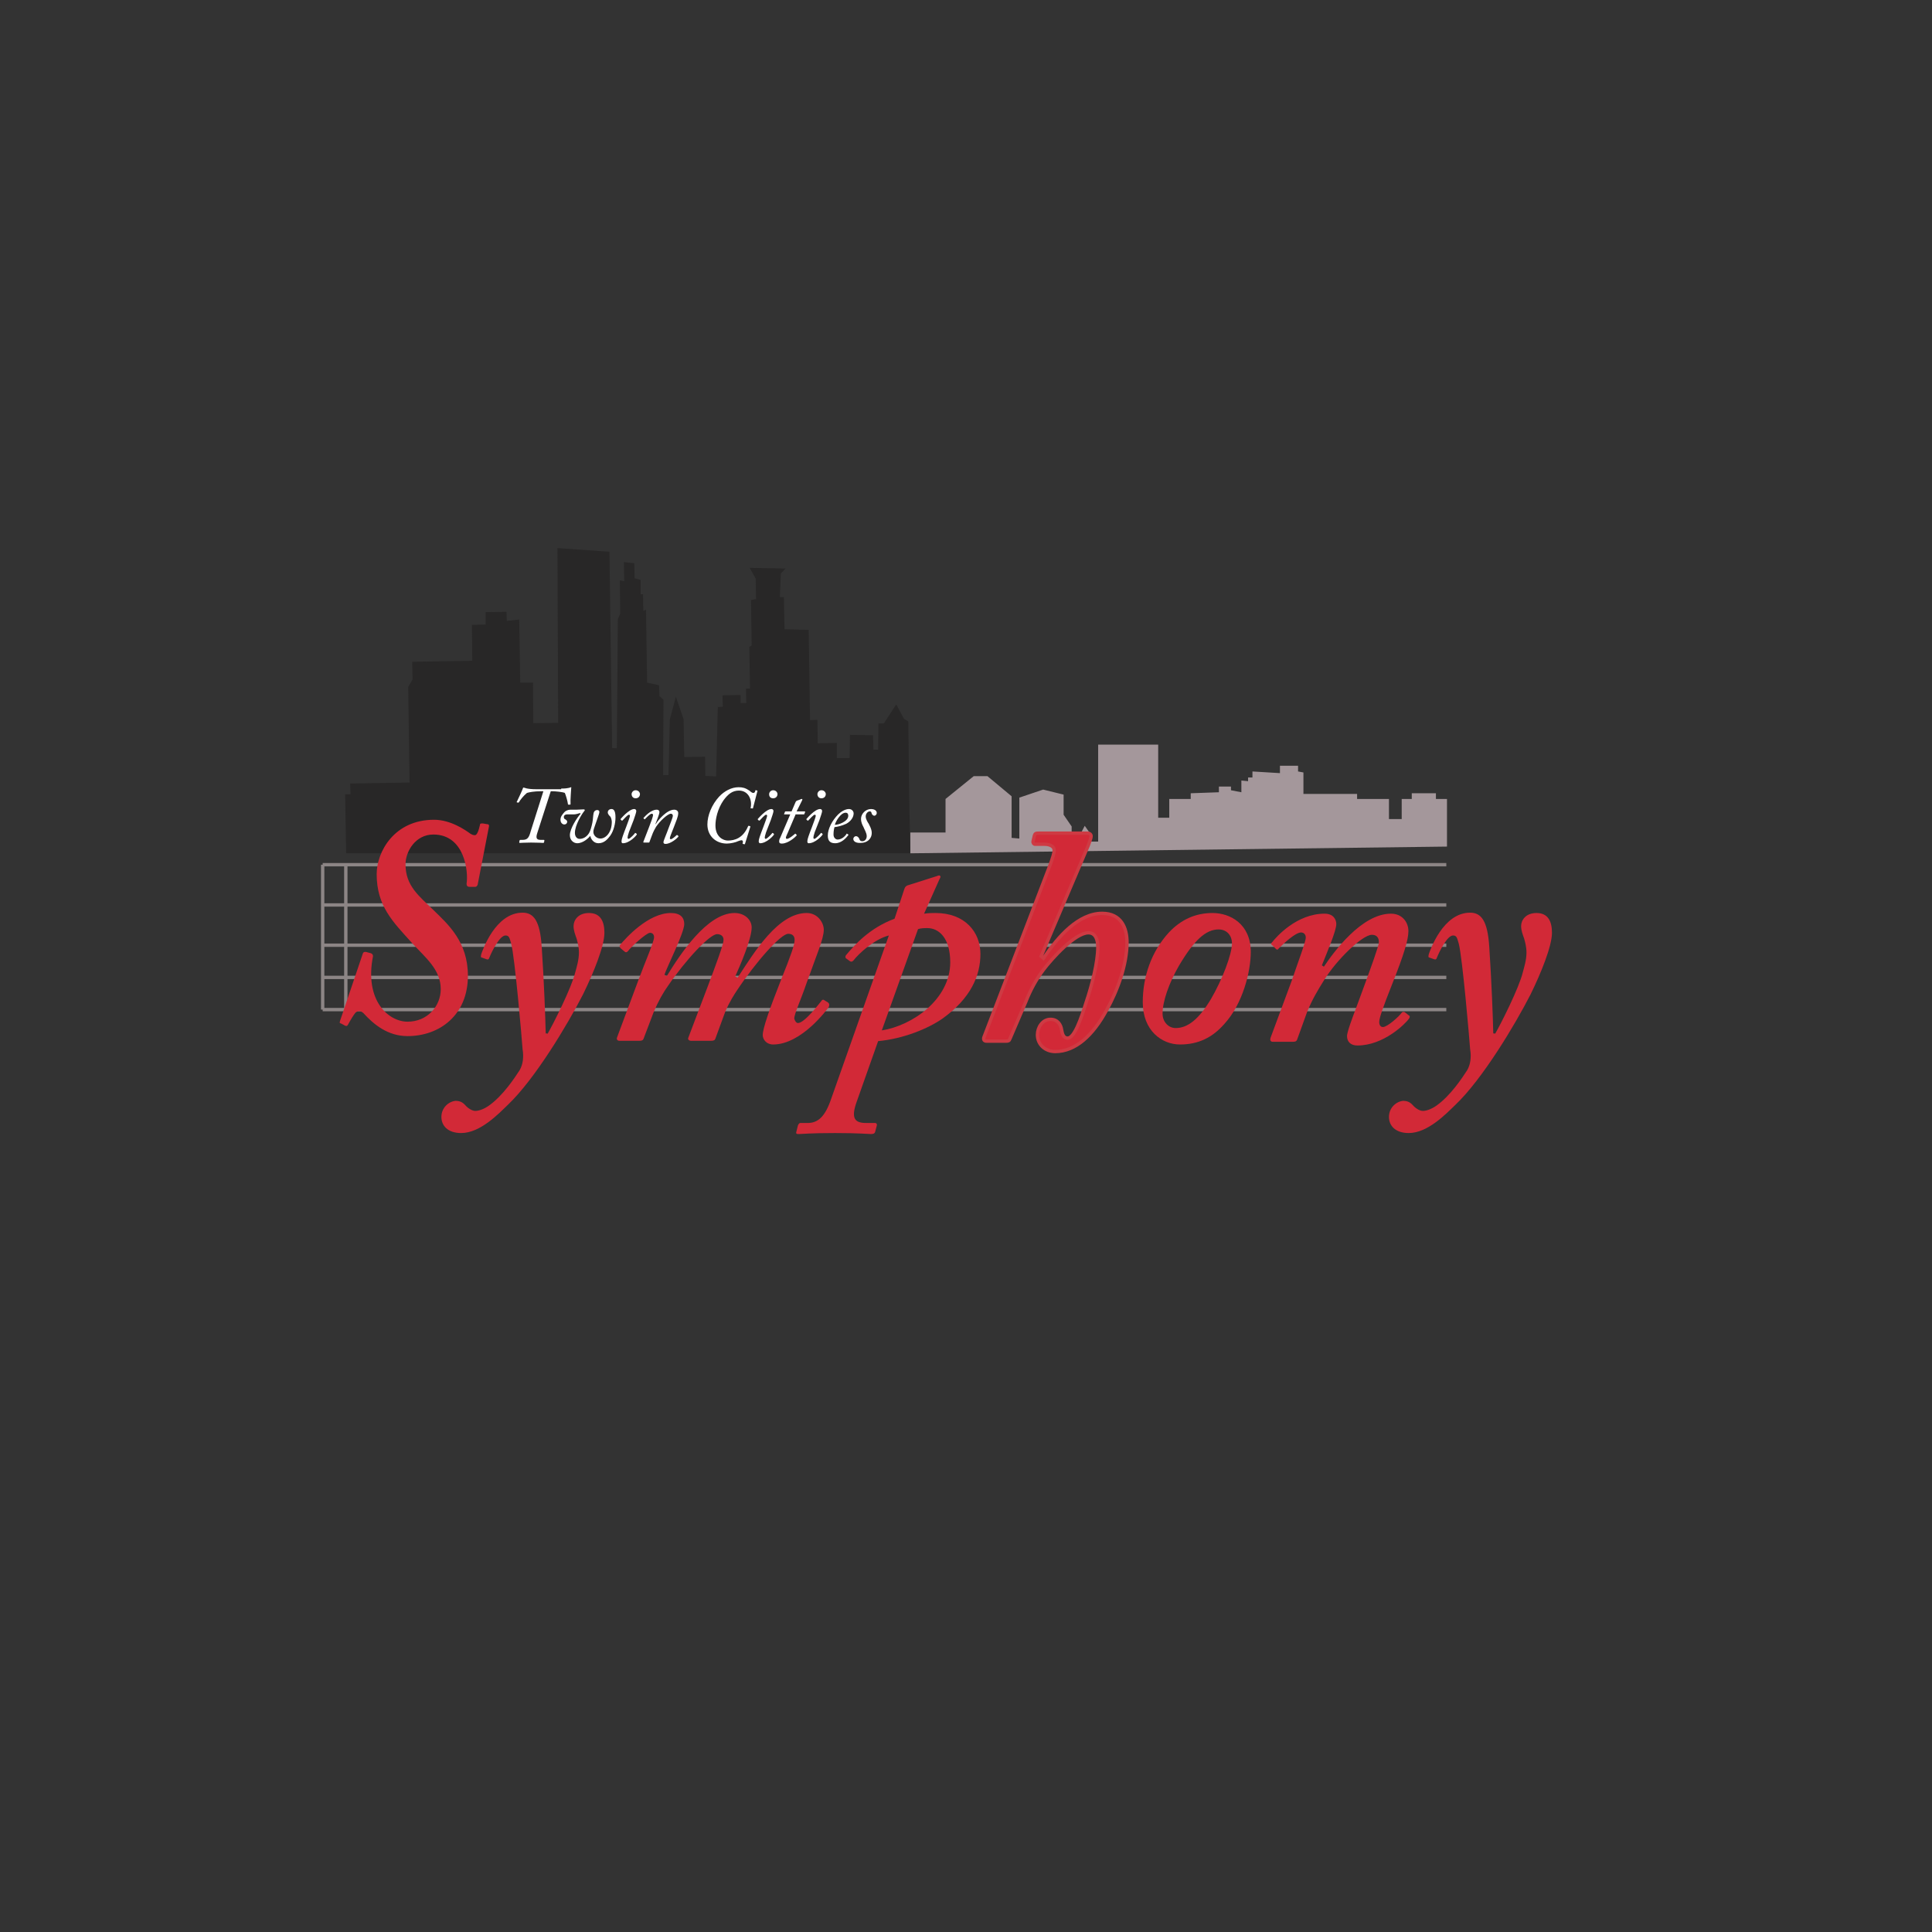 <?xml version="1.0" encoding="utf-8"?>
<!-- Generator: Adobe Illustrator 20.0.0, SVG Export Plug-In . SVG Version: 6.00 Build 0)  -->
<svg version="1.1" id="Layer_1" xmlns="http://www.w3.org/2000/svg" xmlns:xlink="http://www.w3.org/1999/xlink" x="0px" y="0px"
	 viewBox="0 0 576 576" style="enable-background:new 0 0 576 576;" xml:space="preserve">
<rect x="0" y="0" width="576" height="576" fill="#333333" stroke="none"/>
<style type="text/css">
	.st0{fill:#A4979B;}
	.st1{fill:#282727;}
	.st2{fill:none;stroke:#8C8585;stroke-miterlimit:10;}
	.st3{fill:#D22937;}
	.st4{fill:#D22937;stroke:#CE3A43;stroke-miterlimit:10;}
	.st5{fill:#FFFFFF;}
</style>
<polygon class="st0" points="271.4,254.4 271.4,248.2 281.9,248.2 281.9,238.2 290.3,231.4 294.4,231.4 301.6,237.4 301.6,249.8 
	303.9,250 303.9,237.8 311,235.4 317.1,236.9 317.1,242.9 319.5,246.4 319.5,250.9 321.8,250.9 321.8,249.3 323.4,246.2 
	325.3,248.9 325.3,250.9 327.4,250.9 327.4,222 345.3,222 345.3,243.8 348.6,243.8 348.6,238.2 355,238.2 355,236.5 363.4,236.2 
	363.4,234.5 367,234.5 367,235.6 370.1,236.2 370.1,232.7 372.1,232.9 372.1,231.8 373.4,231.8 373.4,230 381.6,230.5 381.6,228.3 
	387,228.3 387,230 388.6,230.3 388.6,236.7 404.6,236.7 404.6,238.2 414.1,238.2 414.1,244.2 417.9,244.2 417.9,238.2 420.9,238.2 
	420.9,236.5 428.1,236.5 428.1,238.2 431.4,238.2 431.4,250.7 431.4,252.4 "/>
<polygon class="st1" points="103.2,254.4 102.9,236.8 104.5,236.8 104.4,233.6 122.1,233.3 121.7,204.8 123,202.6 122.9,197.3 
	140.8,197 140.7,186.3 144.8,186.2 144.8,182.5 151,182.4 151.1,185.1 154.8,184.7 155.1,203.5 158.9,203.5 159,215.6 166.4,215.5 
	166.2,163.4 181.7,164.5 182.5,223 183.9,223.1 184.2,184.6 184.9,183 184.8,173 186.1,173.3 186,167.6 189.1,167.9 189.2,172.4 
	191,172.9 191,177.2 191.7,177.2 191.8,182.1 192.6,181.8 192.9,201.6 192.9,203.5 196.5,204.3 196.6,207.5 197.8,208.6 
	197.7,231.1 199.3,231.1 199.7,214.5 201.5,207.7 203.8,214.4 204,225.7 210.2,225.6 210.3,231.3 213.5,231.5 214,210.8 
	215.5,210.7 215.4,207.3 220.8,207.2 220.8,209.6 222.5,209.6 222.4,205.3 223.6,205.3 223.4,192.9 224.1,192.4 223.9,178.9 
	225.4,178.6 225.3,172.5 223.5,169.3 234.2,169.5 232.8,171 232.5,178 233.7,178 233.9,187.6 241.1,187.8 241.5,214.7 243.7,214.6 
	243.8,221.6 249.5,221.5 249.5,226 253.3,226 253.4,219.1 260.3,219.2 260.4,223.5 261.8,223.5 261.9,215.7 263.5,215.7 267.2,210 
	269.5,214.3 270.8,215.1 271.1,239.5 271.4,254.4 "/>
<g>
	<line class="st2" x1="96.2" y1="257.8" x2="431.2" y2="257.8"/>
	<line class="st2" x1="96.2" y1="269.8" x2="431.2" y2="269.8"/>
	<line class="st2" x1="96.2" y1="281.8" x2="431.2" y2="281.8"/>
	<line class="st2" x1="96.2" y1="291.4" x2="431.2" y2="291.4"/>
	<line class="st2" x1="96.2" y1="301" x2="431.2" y2="301"/>
	<line class="st2" x1="96.2" y1="257.8" x2="96.2" y2="301"/>
	<line class="st2" x1="103.1" y1="257.8" x2="103.1" y2="301"/>
</g>
<path class="st3" d="M142.4,263.8c-0.2,0.4-0.4,0.6-0.7,0.6H140c-0.7,0-0.9-0.4-0.9-0.9c0.6-3.7-0.6-14.7-9.9-14.7
	c-5.3,0-8.3,5-8.3,8.9c0,6.4,4,9.4,8.3,13.6s10.3,9.4,10.3,19.6c0,11.8-8.5,18-18,18c-5.9,0-10.1-3.5-13.1-6.8
	c-0.9-0.9-1.8-0.7-2.4-0.2c-0.6,0.7-1.5,2.2-2.2,3.5c-0.2,0.4-0.4,0.6-0.9,0.4l-1.1-0.6c-0.6-0.2-0.6-0.2-0.4-0.9l6.8-20.1
	c0.2-0.4,0.4-0.4,0.9-0.4l1.5,0.4c0.4,0.2,0.6,0.4,0.6,0.9c-2.6,13.2,4.6,19.5,10.3,19.5c5.9,0,9.9-4.6,9.9-9.7
	c0-5.9-4.6-9.4-8.6-13.8c-5.7-6.3-10.5-11-10.5-20.5c0-6.6,5.2-16.2,17.1-16.2c5,0,9.4,3.1,10.9,4.2c0.4,0.2,0.7,0.4,1.3,0.4
	s1.1-1.3,1.5-3.1c0-0.4,0.2-0.4,0.9-0.4l1.1,0.2c0.6,0,0.7,0.2,0.7,0.6L142.4,263.8z"/>
<path class="st3" d="M163.2,308.3c1.7-2.9,7.2-13.8,8.3-18.4c0.4-1.5,1.1-3.7,1.1-5.9c0-1.7-0.4-3.1-0.7-4.2
	c-0.4-1.1-0.9-2.4-0.9-3.7c0-1.7,1.3-3.9,4.6-3.9c3.5,0,4.6,2.6,4.6,5.9c0,4-3.3,12.1-6.4,18.4c-4.6,9-14.3,25.2-22.4,32.9
	c-2.7,2.6-8.2,8.4-13.9,8.4c-4,0-5.9-2.2-5.9-4.8c0-2.8,2.2-4.6,4.2-4.8c1.7,0,2.4,0.7,3.3,1.7c0.7,0.7,1.8,1.3,2.6,1.3
	c0.9,0,2.4-0.4,4.1-1.6c4.2-3,7.6-8.2,9.1-10.5c1-1.7,1.3-3.9,0.9-6.3c-0.2-2.9-2.3-27.4-3.4-31.5c-0.5-1.7-0.6-2.4-1.7-2.4
	c-1.7,0-4,4.6-4.8,6.6c-0.2,0.6-0.4,0.6-0.8,0.5l-1.4-0.5c-0.4,0-0.4-0.4-0.2-1.1c0.4-1.1,4.2-12.3,12.3-12.3
	c3.3,0,5.2,2.4,5.7,10.1c0.7,10.5,1.1,21.3,1.2,25.9h0.5V308.3z"/>
<path class="st3" d="M190.3,292.3c2.1-5.7,4.7-11.5,4.7-12.9c0-0.7-0.4-1.3-1.2-1.3c-1.1,0-5.9,4.4-6.6,5.5c-0.4,0.4-0.7,0.4-1.1,0
	l-1.1-0.9c-0.2-0.4-0.4-0.6-0.2-0.9c1.8-2.2,8.5-9.6,15.2-9.6c2.8,0,4,1.3,4,3.3c0,2.6-5.2,12.9-5.9,15.1l0.7,0.4
	c3.9-6.4,12-18.8,20.2-18.8c3.1,0,5.1,2.1,5.1,4.3c0,3.4-3.4,11.3-4.9,14.6l0.7,0.4c5-7.7,12.1-19.3,20.6-19.3c3.3,0,5.1,2.9,5.1,5
	c0,2.7-2.3,7.9-5.1,15.8c-1.8,5.3-3.7,9.2-3.7,10.7c0.2,0.7,0.6,1.3,1.1,1.3c2,0,6.4-5.9,7-6.6c0.2-0.4,0.6-0.4,0.7-0.3l1.3,0.8
	c0.4,0.4,0.4,0.6,0.2,1.3c-0.4,0.6-8.1,11.2-16.6,11.2c-2,0-3.1-1.5-3.1-2.8c0-2,2-7.7,5.5-16.6c2.9-7.2,4-10.3,4-11.8
	c0-1.1-0.6-1.8-1.9-1.8c-2.2,0-9.6,8.3-15.3,16.9c-0.6,0.9-2.2,3.3-3.5,6.4l-2.9,7.9c-0.2,0.6-0.6,0.7-1.4,0.7h-5.8
	c-0.7,0-1.1-0.4-0.9-0.9l5.8-15.3c2.4-6.4,4.7-12.5,4.7-13.8c0.1-1.1-0.7-1.8-1.9-1.8c-2.2,0-9.4,7.7-14.7,15.5
	c-1.3,1.8-2.8,4.4-4.2,7.7l-3,7.9c-0.2,0.6-0.6,0.7-1.4,0.7h-5.8c-0.6,0-1-0.4-0.7-1.1L190.3,292.3z"/>
<path class="st3" d="M255.4,328.5c-1.7,4.8-0.7,6.3,2.8,6.3h2.6c0.6,0,0.7,0.4,0.6,0.8l-0.5,1.9c-0.1,0.4-0.5,0.6-1.2,0.6
	c-0.9,0-3.7-0.3-10.7-0.3c-7.5,0-9.9,0.3-11,0.3c-0.6,0-0.7-0.2-0.6-0.6l0.5-2c0.2-0.4,0.4-0.7,0.7-0.7h2.2c3.1,0,5.2-1.9,7-7.2
	l17.2-48.7c-4.3,1.1-8.9,5.3-10.6,7.5c-0.4,0.4-0.7,0.4-1.1,0.1l-1.1-0.8c-0.2-0.2-0.2-0.6,0-0.9c2.6-3.1,7-8.1,14.5-10.9l2.9-8.8
	c0.2-0.7,0.6-1.1,1.5-1.3l8.2-2.6c0.2-0.1,0.5-0.2,0.7-0.2s0.4,0.2,0.4,0.4c0,0.2-0.2,0.5-0.3,0.7l-4.6,10.3
	c1.4-0.2,2.5-0.2,3.4-0.2c8.8,0,13.4,5.7,13.4,12.2s-2.9,13.2-11.2,19.2c-4.4,3.1-11.8,6.1-19.3,6.8L255.4,328.5z M262.9,307.2
	c9-1.4,20.4-9.2,20.4-20.3c0-7.4-3.5-10.2-6.8-10.2c-0.9,0-1.8,0-2.8,0.3L262.9,307.2z"/>
<path class="st4" d="M311.1,285.7c4.4-6.6,10.5-13.4,17.5-13.4c5.7,0,7.4,4.4,7.4,8.6c0,6.7-2.8,14.4-6.1,20.3
	c-4,7.4-9.2,12.3-15.3,12.3c-2.9,0-5.3-2-5.3-5c0-2.2,1.5-4.6,3.9-4.6c2.2,0,3.1,1.7,3.3,3.1c0.2,1.3,0.6,2.5,1.8,2.5
	c2,0,4-5.8,5.5-10.6c1.8-5.3,3.5-12.1,3.5-16.5c0-2.1-0.6-4.3-2.8-4.3c-4,0-10.9,7.7-13.4,11c-2.2,2.9-4,6.3-5.2,9.4l-4.8,11.2
	c-0.2,0.6-0.5,0.7-1.1,0.7h-5.9c-0.8,0-1-0.6-0.7-1.3l19.7-51.3c0.7-1.9,1.2-3.5,1.2-4.3c0-1.1-1.2-1.8-2.9-1.8h-2.8
	c-0.4,0-0.7-0.4-0.6-0.9l0.4-1.7c0.2-0.6,0.4-0.7,1.3-0.7h14.5c0.7,0,1.1,0.4,1.1,0.9c0,0.6-0.4,1.5-0.9,2.9l-14,32.9L311.1,285.7z"
	/>
<path class="st3" d="M340.7,298.8c0-7.7,2.6-15.1,7.7-20.7c3.7-4,8.1-5.9,13.1-5.9c5.3,0,11.4,3.3,11.4,11.6
	c0,5.9-2.4,15.5-7.9,21.5c-3.5,4-7.7,6.1-13.2,6.1C346.4,311.4,340.7,307.3,340.7,298.8z M361,297.9c3.4-5.8,6.3-13.4,6.3-16.7
	c0-2-1.3-4.1-4-4.1c-3.8,0-7.3,3.2-11.8,10.8c-3,5.2-4.9,10.7-4.9,14.3c0,2.5,1.8,4.3,3.9,4.3C354.1,306.5,357.4,303.9,361,297.9z"
	/>
<path class="st3" d="M386.7,310c-0.2,0.4-0.4,0.6-1.3,0.6h-5.9c-0.8,0-0.9-0.6-0.7-1.2l6.3-17c2-5.9,4.2-11.6,4.2-12.9
	c0-0.9-0.6-1.5-1.4-1.5c-1.7,0-5.2,3.3-6.7,4.8c-0.2,0.4-0.6,0.4-0.8,0.1l-1-1c-0.4-0.2-0.6-0.6-0.2-0.9c1.3-1.7,7.4-8.6,15.7-8.6
	c2.7,0,3.5,1.8,3.5,3.1c0,2-2.7,8.3-4.3,12.3l0.6,0.4c2.8-4.2,11.2-15.8,20-15.8c3.4,0,5.2,2.6,5.2,5.2c0,2.4-1.2,6.7-5,16.2
	c-2.4,6.1-3.7,9.6-3.7,10.9c0,0.9,0.4,1.5,1.1,1.5c1.3,0,4.8-3.1,5.7-4.4c0.4-0.2,0.7-0.2,1.1,0.2l0.9,0.7c0.4,0.2,0.4,0.6,0,1.1
	c-1.1,1.5-7.5,7.9-15.3,7.9c-2,0-3.1-1.1-3.1-2.8c0-1.7,2.6-7.9,5.5-16c1.4-3.9,4-10.9,4-12c0-1.5-0.8-2.2-2.1-2.2
	c-2.8,0-10.5,7.4-14.3,13.6c-1.8,2.9-3.5,5.7-5,9.4L386.7,310z"/>
<path class="st3" d="M445.7,308.3c1.7-2.9,7.2-13.8,8.3-18.4c0.4-1.5,1.1-3.7,1.1-5.9c0-1.7-0.4-3.1-0.7-4.2
	c-0.4-1.1-0.9-2.4-0.9-3.7c0-1.7,1.3-3.9,4.6-3.9c3.5,0,4.6,2.6,4.6,5.9c0,4-3.3,12.1-6.4,18.4c-4.6,9-14.3,25.2-22.4,32.9
	c-2.7,2.6-8.2,8.4-13.9,8.4c-4,0-5.9-2.2-5.9-4.8c0-2.8,2.2-4.6,4.2-4.8c1.7,0,2.4,0.7,3.3,1.7c0.7,0.7,1.8,1.3,2.6,1.3
	c0.9,0,2.4-0.4,4.1-1.6c4.2-3,7.6-8.2,9.1-10.5c1-1.7,1.3-3.9,0.9-6.3c-0.2-2.9-2.3-27.4-3.4-31.5c-0.5-1.7-0.6-2.4-1.7-2.4
	c-1.7,0-4,4.6-4.8,6.6c-0.2,0.6-0.4,0.6-0.8,0.5l-1.4-0.5c-0.4,0-0.4-0.4-0.2-1.1c0.4-1.1,4.2-12.3,12.3-12.3
	c3.3,0,5.2,2.4,5.7,10.1c0.7,10.5,1.1,21.3,1.2,25.9h0.5V308.3z"/>
<path class="st5" d="M167.3,235.1c1.2,0,1.9-0.1,2.3-0.2c0.4-0.1,0.6-0.2,0.6-0.2c0.1,0,0.2,0,0.1,0.2c0,0.3-0.3,3.8-0.2,4.8
	c0,0.1,0,0.2-0.2,0.2h-0.3c-0.2,0-0.3,0-0.3-0.3c-0.1-0.8-0.6-2.5-0.9-3.2c-0.7-0.3-2.9-0.5-3.7-0.5h-0.5l-4,12.4
	c-0.5,1.5-0.3,2.1,1,2.1h0.9c0.2,0,0.2,0.1,0.2,0.2l-0.1,0.5c0,0.1-0.1,0.2-0.3,0.2c-0.3,0-1.3-0.1-3.6-0.1c-1.7,0-3,0.1-3.3,0.1
	c-0.2,0-0.2-0.1-0.2-0.2l0.1-0.5c0-0.1,0.1-0.2,0.3-0.2h0.6c1.4,0,1.9-0.6,2.4-2.5l3.8-12h-0.6c-2.3,0-3.6,0.3-4.3,0.5
	c-1,0.8-2.1,2.2-2.4,2.8c-0.1,0.1-0.2,0.1-0.3,0.1l-0.3-0.1c-0.1,0-0.1-0.1,0-0.2c0.3-0.6,1.8-3.8,1.8-4c0-0.1,0.1-0.2,0.2-0.2
	c0.3,0,0.8,0.5,3.9,0.5h7.3V235.1z"/>
<path class="st5" d="M169,242.8c-0.5,0-0.9,0.3-0.9,0.8c0,0.4,0.2,0.6,0.5,0.7c0.1,0.1,0.5,0.3,0.5,0.7s-0.3,0.8-0.9,0.8
	c-0.4,0-1.1-0.4-1.1-1.4c0-0.9,0.5-1.5,1.1-2.2c0.3-0.4,1.1-0.8,1.8-0.8h1.8l2.2-0.1c0.3,0,0.5,0.2,0.2,0.5
	c-0.7,0.8-2.8,4.2-2.8,6.5c0,1.1,0.6,1.8,1.4,1.8c1.1,0,2.1-0.6,2.8-1.7c0.4-0.6,0.8-2.1,1-3.1c0.2-0.9,0.2-2.1,0.4-3
	c0.2-0.6,0.6-0.8,1.1-0.8c0.4,0,0.6,0.3,0.6,0.6c0,0.4-0.6,1.9-1.2,3.7c-0.3,0.9-0.6,1.6-0.6,2.2c0,1.1,1,2,2.1,2
	c1.6,0,3.4-1.8,3.4-5c0-0.4-0.2-1.2-0.4-1.5c-0.2-0.2-0.8-0.7-0.8-1.3s0.5-1,1.1-1s1.2,0.4,1.2,2.5c0,1.7-0.5,4-1.6,5.5
	c-0.7,0.9-1.7,2.2-3.5,2.2c-1.5,0-2.3-1.4-2.4-2.2c-0.5,0.6-2.1,2.2-3.9,2.2c-1,0-2.2-0.8-2.2-2.4c0-2,2.2-5.3,3.2-6.4l-0.2-0.2
	c-0.3,0.1-1.2,0.4-1.8,0.4H169z"/>
<path class="st5" d="M185.3,250.8c0-0.6,0.4-1.7,1.4-4.3l0.7-1.9c0.2-0.6,0.4-1.1,0.4-1.4c0-0.2-0.1-0.3-0.3-0.3
	c-0.4,0-1.5,1.3-1.9,1.7c-0.1,0.1-0.2,0.1-0.3,0l-0.2-0.2c-0.1-0.1-0.1-0.1-0.1-0.2c0.1-0.1,2.5-3,4.1-3c0.3,0,0.6,0.2,0.6,0.6
	c0,0.4-0.4,1.5-0.8,2.7l-1.4,3.6c-0.3,0.9-0.4,1.4-0.4,1.6c0,0.2,0.1,0.4,0.3,0.4c0.5-0.1,1.8-1.5,1.9-1.7c0-0.1,0.1-0.1,0.3,0
	l0.2,0.2c0.1,0.1,0.1,0.2,0,0.3c-0.1,0.2-2.1,2.5-4.1,2.5C185.4,251.4,185.3,251.2,185.3,250.8z M188.3,236.8c0-0.6,0.5-1.2,1.2-1.2
	c0.8,0,1.3,0.6,1.3,1.2c0,0.4-0.3,1.2-1.3,1.2S188.3,237.1,188.3,236.8z"/>
<path class="st5" d="M192.1,251.2c-0.3,0-0.3,0-0.3-0.2l1.7-4.4c0.6-1.5,1.2-3.2,1.2-3.6c0-0.2-0.1-0.4-0.4-0.4
	c-0.5,0-1.6,1.2-2,1.6c-0.1,0.1-0.1,0.1-0.2,0l-0.2-0.2c-0.1-0.1-0.1-0.1,0-0.2c0.4-0.4,2.1-2.4,3.9-2.4c0.6,0,0.8,0.4,0.8,0.7
	c0,0.7-1,3-1.2,3.6h0.1c0.7-1.2,3.3-4.3,5.5-4.3c0.7,0,1.2,0.4,1.2,1c0,1.1-0.6,2.3-1.3,4.2c-0.6,1.6-1.2,2.9-1.2,3.3
	c0,0.1,0.1,0.3,0.3,0.3c0.4,0,1.4-0.9,1.7-1.2c0.1-0.1,0.2,0,0.3,0l0.2,0.2c0.1,0.1,0.1,0.1,0,0.3c-0.3,0.4-2.2,2.1-3.8,2.1
	c-0.3,0-0.6-0.1-0.6-0.5c0-0.5,0.9-2.4,1.6-4.4c0.3-0.9,1.2-2.9,1.2-3.5c0-0.3-0.2-0.6-0.6-0.6c-0.9,0-3.3,2.2-4.4,3.9
	c-0.4,0.7-0.8,1.3-1.4,3l-0.6,1.6c0,0.1-0.1,0.1-0.3,0.1L192.1,251.2L192.1,251.2z"/>
<path class="st5" d="M222.1,251.6c0,0.1-0.1,0.1-0.2,0.1l-0.4-0.1c-0.1,0-0.1-0.1-0.1-0.2c0-0.1,0.1-0.2,0.1-0.4
	c0-0.3-0.2-0.5-0.4-0.5s-0.6,0.1-1.1,0.3c-0.5,0.3-2.2,0.7-3.3,0.7c-3.2,0-5.8-2.2-5.8-5.7c0-2.7,1.3-5.9,3.5-8.3
	c1.6-1.7,3.7-2.8,5.8-2.8c1.2,0,2,0.2,3.2,1c0.3,0.2,0.7,0.7,1.2,0.7c0.3,0,0.5-0.2,0.6-0.7c0-0.1,0.1-0.2,0.2-0.1l0.3,0.1
	c0.1,0,0.2,0.1,0.1,0.2l-1.3,5c0,0.1-0.1,0.2-0.3,0.1h-0.3c-0.1,0-0.2-0.1-0.1-0.2c0.5-2.4-0.7-5.1-3.5-5.1c-1.9,0-3.2,1-4.6,2.9
	c-1.8,2.6-2.4,5.6-2.4,7.5c0,3.4,2.3,4.5,3.7,4.5c2,0,4.5-0.7,6-4.2c0.1-0.2,0.1-0.2,0.2-0.2l0.4,0.1c0.1,0,0.1,0.1,0.1,0.2
	L222.1,251.6z"/>
<path class="st5" d="M226.2,250.8c0-0.6,0.4-1.7,1.4-4.3l0.7-1.9c0.2-0.6,0.4-1.1,0.4-1.4c0-0.2-0.1-0.3-0.3-0.3
	c-0.4,0-1.5,1.3-1.9,1.7c-0.1,0.1-0.2,0.1-0.3,0l-0.2-0.2c-0.1-0.1-0.1-0.1-0.1-0.2c0.1-0.1,2.5-3,4.1-3c0.3,0,0.6,0.2,0.6,0.6
	c0,0.4-0.4,1.5-0.8,2.7l-1.4,3.6c-0.3,0.9-0.4,1.4-0.4,1.6c0,0.2,0.1,0.4,0.3,0.4c0.5-0.1,1.8-1.5,1.9-1.7c0-0.1,0.1-0.1,0.3,0
	l0.2,0.2c0.1,0.1,0.1,0.2,0,0.3c-0.1,0.2-2.1,2.5-4.1,2.5C226.4,251.4,226.2,251.2,226.2,250.8z M229.3,236.8c0-0.6,0.5-1.2,1.2-1.2
	c0.8,0,1.3,0.6,1.3,1.2c0,0.4-0.3,1.2-1.3,1.2C229.4,238,229.3,237.1,229.3,236.8z"/>
<path class="st5" d="M235.6,242.8h-1.7c-0.1,0-0.2,0-0.1-0.2l0.2-0.5c0-0.1,0.1-0.2,0.3-0.2h1.7l1.2-2.8c0.1-0.2,0.2-0.3,0.4-0.4
	c0.3-0.1,0.9-0.3,1.1-0.4c0.1-0.1,0.3-0.1,0.4-0.1c0.1,0,0.2,0.1,0,0.5l-1.6,3.2h2.4c0.1,0,0.2,0.1,0.1,0.3l-0.2,0.5
	c0,0.1-0.1,0.1-0.2,0.1h-2.4l-2.3,5.4c-0.3,0.7-0.6,1.3-0.6,1.5s0.1,0.4,0.3,0.4c0.7,0,2.3-1.4,2.4-1.5c0.1-0.1,0.1-0.1,0.2,0
	l0.3,0.3c0.1,0.1,0.1,0.1,0,0.2c-0.3,0.4-2.5,2.4-4.4,2.4c-0.6,0-0.8-0.2-0.8-0.6c0-0.4,0.1-0.8,0.3-1.1L235.6,242.8z"/>
<path class="st5" d="M240.7,250.8c0-0.6,0.4-1.7,1.4-4.3l0.7-1.9c0.2-0.6,0.4-1.1,0.4-1.4c0-0.2-0.1-0.3-0.3-0.3
	c-0.4,0-1.5,1.3-1.9,1.7c-0.1,0.1-0.2,0.1-0.3,0l-0.2-0.2c-0.1-0.1-0.1-0.1-0.1-0.2c0.1-0.1,2.5-3,4.1-3c0.3,0,0.6,0.2,0.6,0.6
	c0,0.4-0.4,1.5-0.8,2.7l-1.4,3.6c-0.3,0.9-0.4,1.4-0.4,1.6c0,0.2,0.1,0.4,0.3,0.4c0.5-0.1,1.8-1.5,1.9-1.7c0-0.1,0.1-0.1,0.3,0
	l0.2,0.2c0.1,0.1,0.1,0.2,0,0.3c-0.1,0.2-2.1,2.5-4.1,2.5C240.8,251.4,240.7,251.2,240.7,250.8z M243.7,236.8c0-0.6,0.5-1.2,1.2-1.2
	c0.8,0,1.3,0.6,1.3,1.2c0,0.4-0.3,1.2-1.3,1.2S243.7,237.1,243.7,236.8z"/>
<path class="st5" d="M246.8,249.1c0-2,1.3-4.5,3.1-6.3c0.8-0.8,2.1-1.6,3.2-1.6c0.9,0,1.4,0.7,1.4,1.3c0,1.2-0.9,2.4-2.2,3.1
	c-1.3,0.6-2.6,0.9-3.5,1c-0.1,0.3-0.3,1.1-0.3,2.2c0,1.1,0.8,1.5,1.2,1.5c1.2,0,2.2-0.9,2.7-1.7c0-0.1,0.1-0.1,0.2,0l0.3,0.2
	c0.1,0.1,0.1,0.1,0,0.2c-0.6,0.8-2,2.4-3.9,2.4C247.5,251.4,246.8,250.7,246.8,249.1z M248.9,245.9c0.8,0.1,4-0.9,4-2.7
	c0-0.5-0.2-0.9-0.8-0.9C250.6,242.3,249.1,245,248.9,245.9z"/>
<path class="st5" d="M254.4,250.1c0-0.3,0.3-0.8,0.8-0.8s0.8,0.4,1,0.8c0.1,0.4,0.3,0.7,0.9,0.7c0.7,0,1.3-0.6,1.3-1.5
	c0-1-0.7-2-1-2.8c-0.2-0.4-0.7-1.2-0.7-2.4c0-1.4,1.3-2.9,3-2.9c0.7,0,1.7,0.3,1.7,1.2c0,0.4-0.4,0.8-0.7,0.8
	c-0.3,0-0.6-0.2-0.8-0.6c-0.1-0.3-0.1-0.7-0.6-0.7s-1.2,0.6-1.2,1.5s0.7,1.9,0.9,2.2c0.1,0.3,0.9,1.5,0.9,2.7c0,1.9-1.5,3-3.2,3
	C255.3,251.4,254.4,250.9,254.4,250.1z"/>
</svg>
